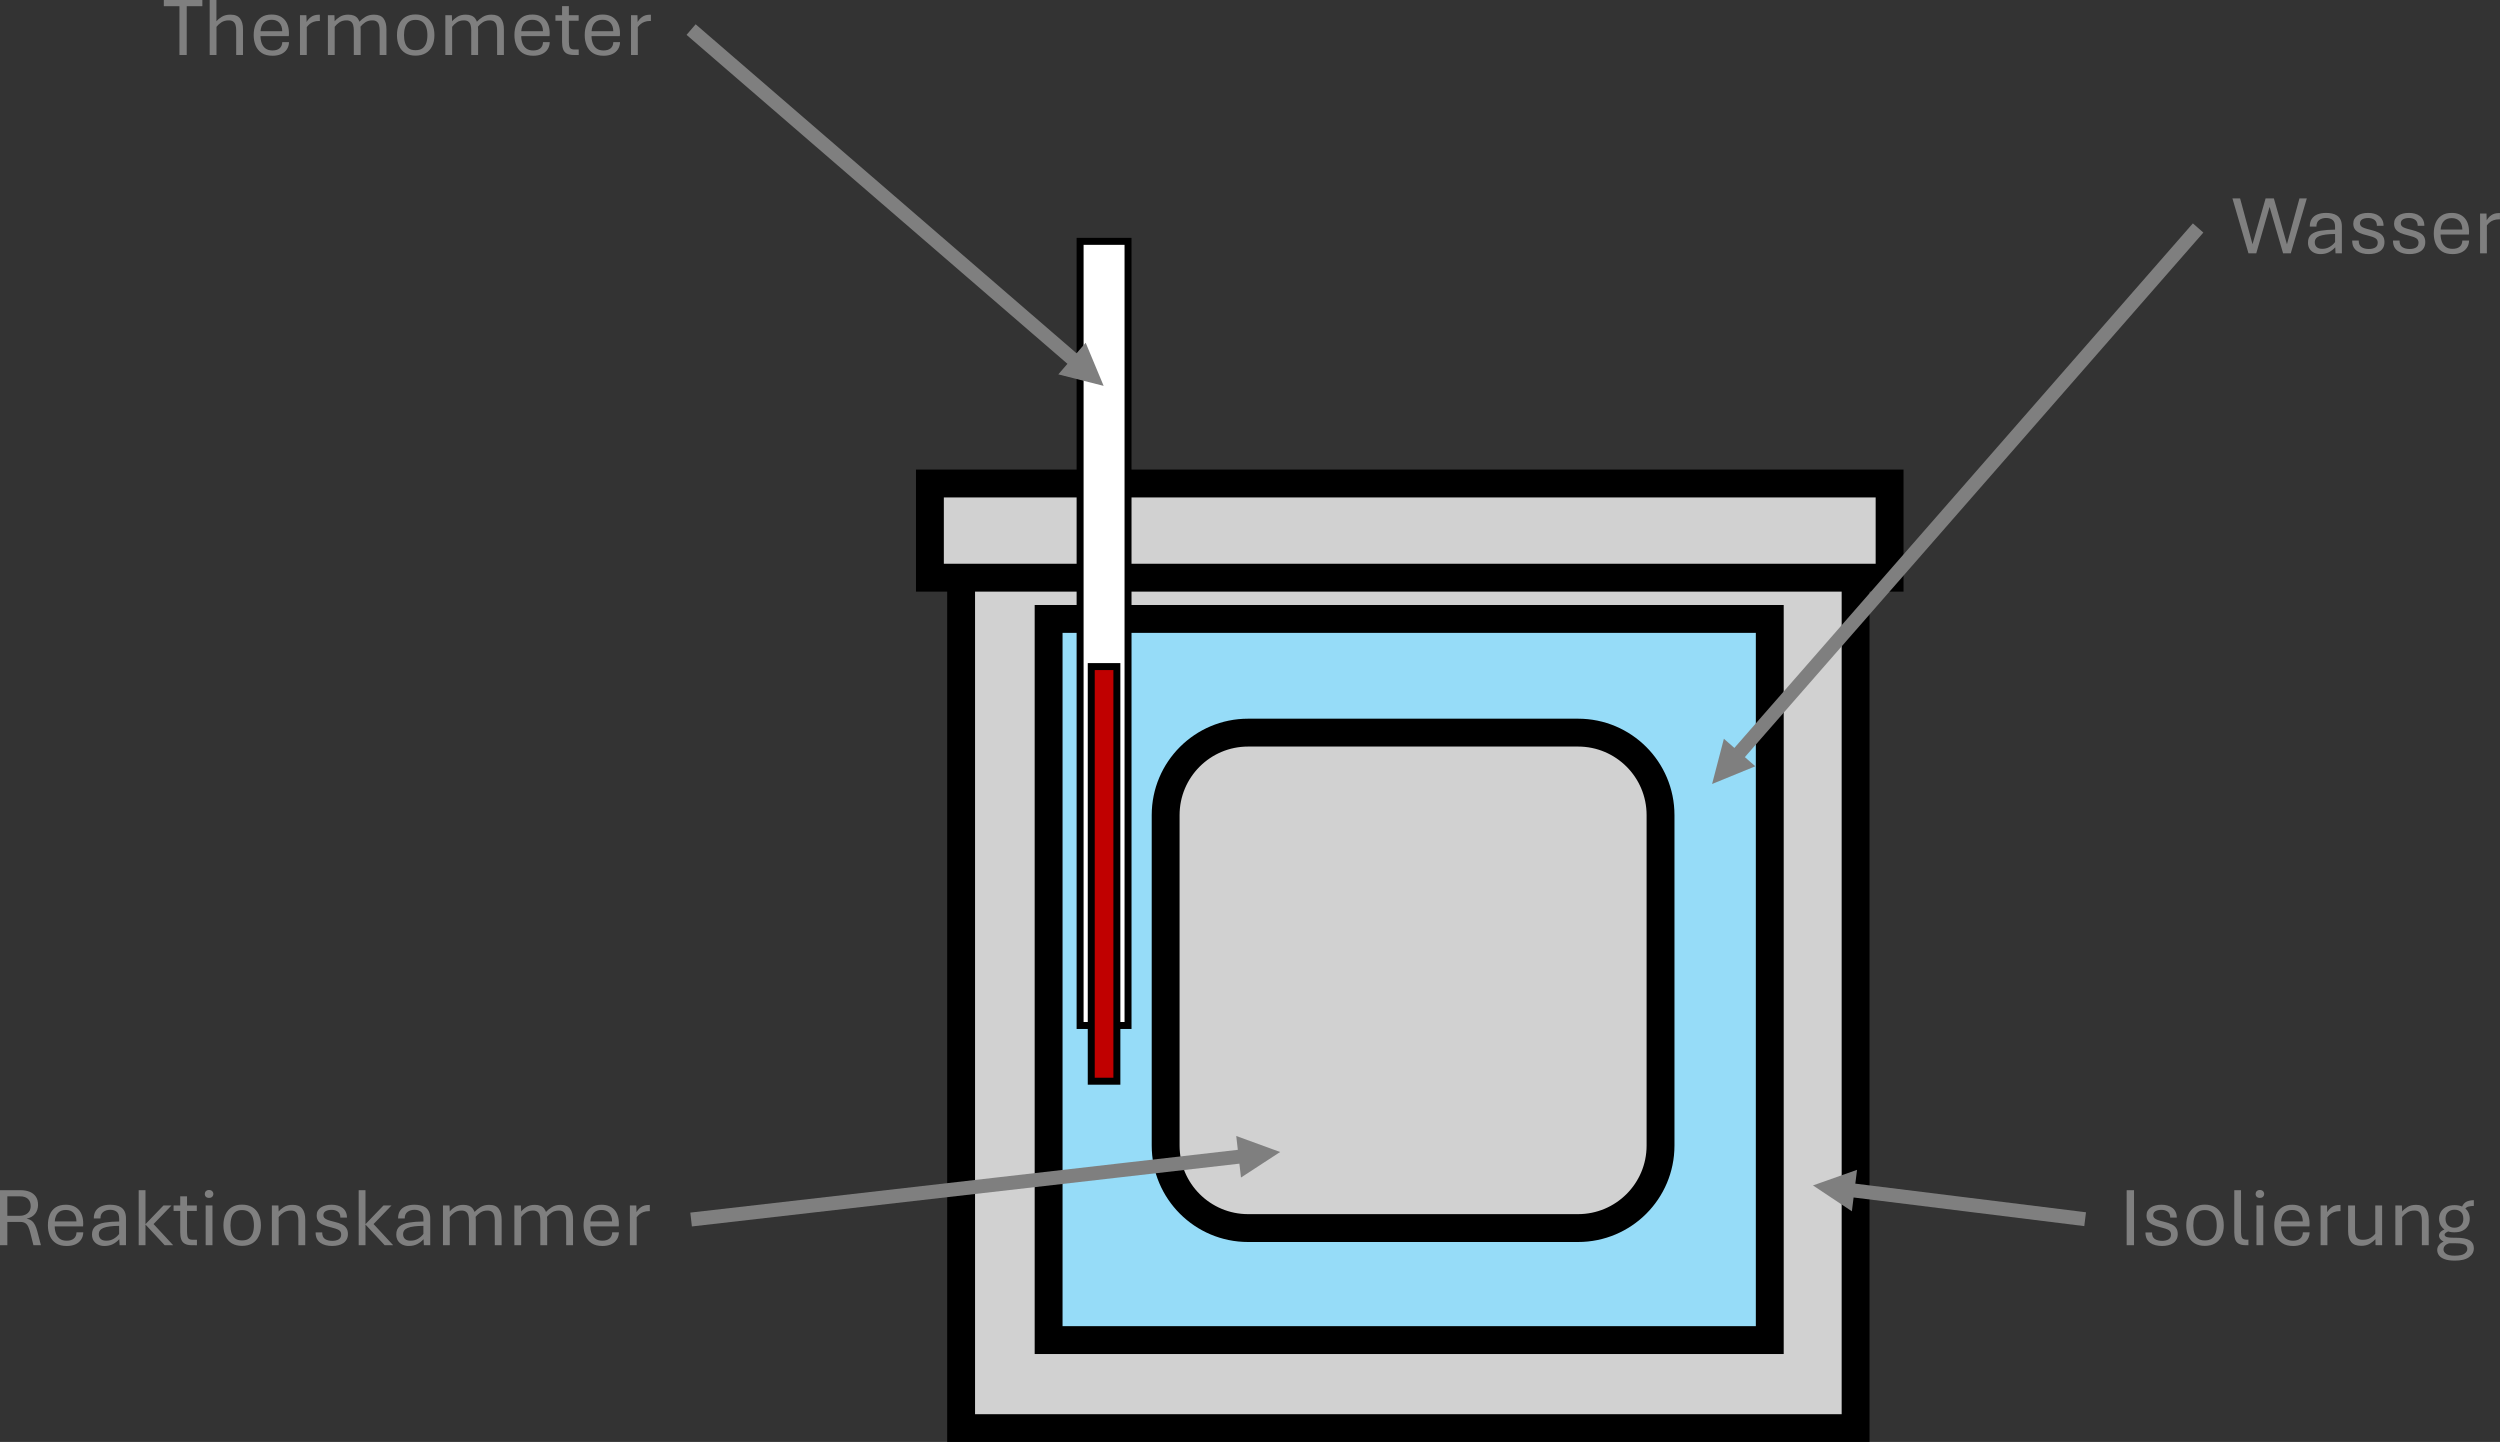 <?xml version="1.0" encoding="UTF-8" standalone="no"?>
<!-- Created with Inkscape (http://www.inkscape.org/) -->

<svg
   version="1.1"
   id="svg1"
   width="717.555"
   height="413.861"
   viewBox="0 0 717.555 413.861"
   sodipodi:docname="page0.pdf"
   xmlns:inkscape="http://www.inkscape.org/namespaces/inkscape"
   xmlns:sodipodi="http://sodipodi.sourceforge.net/DTD/sodipodi-0.dtd"
   xmlns="http://www.w3.org/2000/svg"
   xmlns:svg="http://www.w3.org/2000/svg">
  <rect x="0" y="0" width="717.555" height="413.861" fill="#333333" stroke="none"/>
  <defs
     id="defs1">
    <clipPath
       clipPathUnits="userSpaceOnUse"
       id="clipPath10">
      <path
         d="M 1.4305e-5,0 H 960 V 540 H 1.4305e-5 Z"
         transform="matrix(1,0,0,-1,-211.51,437.76)"
         clip-rule="evenodd"
         id="path10" />
    </clipPath>
    <clipPath
       clipPathUnits="userSpaceOnUse"
       id="clipPath12">
      <path
         d="M 1.4305e-5,0 H 960 V 540 H 1.4305e-5 Z"
         transform="matrix(1,0,0,-1,-656.95,395.06)"
         clip-rule="evenodd"
         id="path12" />
    </clipPath>
    <clipPath
       clipPathUnits="userSpaceOnUse"
       id="clipPath14">
      <path
         d="M 1.4305e-5,0 H 960 V 540 H 1.4305e-5 Z"
         transform="matrix(1,0,0,-1,-632.66,181.54)"
         clip-rule="evenodd"
         id="path14" />
    </clipPath>
    <clipPath
       clipPathUnits="userSpaceOnUse"
       id="clipPath16">
      <path
         d="M 1.4305e-5,0 H 960 V 540 H 1.4305e-5 Z"
         transform="matrix(1,0,0,-1,-174.86,181.54)"
         clip-rule="evenodd"
         id="path16" />
    </clipPath>
  </defs>
  <sodipodi:namedview
     id="namedview1"
     pagecolor="#505050"
     bordercolor="#eeeeee"
     borderopacity="1"
     inkscape:showpageshadow="0"
     inkscape:pageopacity="0"
     inkscape:pagecheckerboard="0"
     inkscape:deskcolor="#505050">
    <inkscape:page
       x="0"
       y="0"
       inkscape:label="1"
       id="page1"
       width="717.555"
       height="413.861"
       margin="0"
       bleed="0" />
  </sodipodi:namedview>
  <g
     id="g1"
     inkscape:groupmode="layer"
     inkscape:label="1"
     transform="translate(-235.211,-120.539)">
    <g
       id="g2" />
    <g
       id="g3">
      <path
         id="path3"
         d="M 383.4,142.2 H 576 V 334.8 H 383.4 Z"
         style="fill:#d1d1d1;fill-opacity:1;fill-rule:evenodd;stroke:#000000;stroke-width:6;stroke-linecap:butt;stroke-linejoin:miter;stroke-miterlimit:10;stroke-dasharray:none;stroke-opacity:1"
         transform="matrix(1.333,0,0,-1.333,0,720)" />
    </g>
    <g
       id="g4">
      <path
         id="path4"
         d="M 376.68,325.32 H 583.32 V 345.6 H 376.68 Z"
         style="fill:#d1d1d1;fill-opacity:1;fill-rule:evenodd;stroke:#000000;stroke-width:6;stroke-linecap:butt;stroke-linejoin:miter;stroke-miterlimit:10;stroke-dasharray:none;stroke-opacity:1"
         transform="matrix(1.333,0,0,-1.333,0,720)" />
    </g>
    <g
       id="g5">
      <path
         id="path5"
         d="M 402.24,161.16 H 557.52 V 316.44 H 402.24 Z"
         style="fill:#96dcf8;fill-opacity:1;fill-rule:evenodd;stroke:#000000;stroke-width:6;stroke-linecap:butt;stroke-linejoin:miter;stroke-miterlimit:10;stroke-dasharray:none;stroke-opacity:1"
         transform="matrix(1.333,0,0,-1.333,0,720)" />
    </g>
    <g
       id="g6">
      <path
         id="path6"
         d="m 409.02,228.9 h 10.32 v 168.84 h -10.32 z"
         style="fill:#ffffff;fill-opacity:1;fill-rule:evenodd;stroke:#000000;stroke-width:1.5;stroke-linecap:butt;stroke-linejoin:miter;stroke-miterlimit:10;stroke-dasharray:none;stroke-opacity:1"
         transform="matrix(1.333,0,0,-1.333,0,720)" />
    </g>
    <g
       id="g7">
      <path
         id="path7"
         d="m 411.42,216.9 h 5.52 v 89.28 h -5.52 z"
         style="fill:#c00000;fill-opacity:1;fill-rule:evenodd;stroke:#000000;stroke-width:1.5;stroke-linecap:butt;stroke-linejoin:miter;stroke-miterlimit:10;stroke-dasharray:none;stroke-opacity:1"
         transform="matrix(1.333,0,0,-1.333,0,720)" />
    </g>
    <g
       id="g8">
      <path
         id="path8"
         d="m 427.44,274.2 c 0,9.81 7.95,17.76 17.76,17.76 h 71.04 c 9.81,0 17.76,-7.95 17.76,-17.76 v -71.16 c 0,-9.81 -7.95,-17.76 -17.76,-17.76 H 445.2 c -9.81,0 -17.76,7.95 -17.76,17.76 z"
         style="fill:#d1d1d1;fill-opacity:1;fill-rule:evenodd;stroke:#000000;stroke-width:6;stroke-linecap:butt;stroke-linejoin:miter;stroke-miterlimit:10;stroke-dasharray:none;stroke-opacity:1"
         transform="matrix(1.333,0,0,-1.333,0,720)" />
    </g>
    <g
       id="g9">
      <path
         id="path9"
         d="M 3.526,2.34375e-4 V -10.5 H 0.163 v -1.336 H 8.46 v 1.336 H 5.096 V 2.34375e-4 Z m 6.513,0 V -11.836 h 1.453 v 4.594 c 0.264,-0.343 0.645,-0.668 1.137,-0.973 0.492,-0.311 1.119,-0.469 1.887,-0.469 0.961,0 1.646,0.278 2.062,0.832 0.422,0.548 0.633,1.324 0.633,2.332 V 2.34375e-4 H 15.746 V -5.32 c 0,-0.404 -0.044,-0.768 -0.129,-1.09 -0.088,-0.328 -0.246,-0.58 -0.48,-0.762 -0.229,-0.188 -0.551,-0.281 -0.973,-0.281 -0.642,0 -1.181,0.146 -1.617,0.434 -0.431,0.29 -0.779,0.606 -1.043,0.949 V 2.34375e-4 Z M 23.556,0.164 c -0.938,0 -1.705,-0.193 -2.297,-0.586 -0.595,-0.39 -1.037,-0.92 -1.324,-1.594 -0.281,-0.671 -0.422,-1.424 -0.422,-2.262 0,-0.873 0.135,-1.644 0.41,-2.309 0.281,-0.662 0.706,-1.184 1.277,-1.559 0.568,-0.375 1.295,-0.562 2.18,-0.562 1.163,0 2.074,0.352 2.73,1.055 0.662,0.703 0.996,1.711 0.996,3.023 0,0.094 -0.006,0.199 -0.012,0.316 0,0.117 -0.009,0.205 -0.023,0.258 h -6.094 c 0.006,0.557 0.097,1.066 0.27,1.535 0.17,0.469 0.445,0.844 0.82,1.125 0.375,0.281 0.87,0.422 1.488,0.422 0.656,0 1.166,-0.152 1.535,-0.457 C 25.458,-1.74 25.648,-2.185 25.666,-2.765 h 1.453 c -0.018,0.604 -0.173,1.122 -0.469,1.559 -0.29,0.439 -0.7,0.779 -1.23,1.02 -0.524,0.234 -1.146,0.352 -1.863,0.352 z M 20.99,-5.121 h 4.676 c -0.023,-0.797 -0.234,-1.406 -0.633,-1.828 -0.398,-0.422 -0.949,-0.633 -1.652,-0.633 -0.721,0 -1.283,0.211 -1.688,0.633 -0.407,0.416 -0.642,1.025 -0.703,1.828 z M 29.48,2.34375e-4 V -8.566 h 1.383 l 0.047,1.465 c 0.24,-0.445 0.574,-0.814 0.996,-1.113 0.428,-0.305 0.987,-0.457 1.676,-0.457 h 0.176 v 1.348 h -0.199 c -0.431,0 -0.806,0.059 -1.125,0.176 -0.322,0.111 -0.604,0.264 -0.844,0.457 -0.243,0.196 -0.457,0.422 -0.645,0.68 V 2.34375e-4 Z m 6.012,0 V -8.566 h 1.406 l 0.047,1.324 c 0.258,-0.343 0.627,-0.668 1.113,-0.973 0.483,-0.311 1.09,-0.469 1.816,-0.469 0.952,0 1.635,0.278 2.051,0.832 0.413,0.557 0.621,1.333 0.621,2.332 V 2.34375e-4 H 41.07 V -5.308 c 0,-0.413 -0.044,-0.779 -0.129,-1.102 -0.088,-0.328 -0.243,-0.58 -0.469,-0.762 -0.229,-0.188 -0.557,-0.281 -0.984,-0.281 -0.604,0 -1.113,0.146 -1.535,0.434 -0.416,0.29 -0.747,0.606 -0.996,0.949 V 2.34375e-4 Z m 11.145,0 V -5.308 c 0,-0.413 -0.044,-0.779 -0.129,-1.102 -0.088,-0.328 -0.243,-0.58 -0.469,-0.762 -0.229,-0.188 -0.551,-0.281 -0.973,-0.281 -0.609,0 -1.125,0.146 -1.547,0.434 -0.416,0.281 -0.756,0.595 -1.02,0.938 l -0.223,-1.078 c 0.334,-0.375 0.762,-0.721 1.277,-1.043 0.521,-0.319 1.148,-0.48 1.875,-0.48 0.952,0 1.635,0.278 2.051,0.832 0.413,0.557 0.621,1.333 0.621,2.332 V 2.34375e-4 Z m 7.714,0.141 c -0.838,0 -1.556,-0.176 -2.156,-0.527 -0.595,-0.357 -1.049,-0.867 -1.359,-1.523 -0.313,-0.662 -0.469,-1.447 -0.469,-2.355 0,-0.929 0.155,-1.726 0.469,-2.391 0.311,-0.662 0.765,-1.175 1.359,-1.535 0.601,-0.357 1.318,-0.539 2.156,-0.539 0.858,0 1.588,0.182 2.191,0.539 0.609,0.36 1.072,0.873 1.395,1.535 0.328,0.665 0.492,1.462 0.492,2.391 0,0.908 -0.164,1.693 -0.492,2.355 -0.322,0.656 -0.785,1.166 -1.395,1.523 -0.604,0.352 -1.333,0.527 -2.191,0.527 z m 0,-1.172 c 0.633,0 1.137,-0.135 1.512,-0.41 0.375,-0.281 0.645,-0.662 0.809,-1.148 0.164,-0.492 0.246,-1.049 0.246,-1.676 0,-0.633 -0.082,-1.195 -0.246,-1.688 -0.164,-0.498 -0.434,-0.891 -0.809,-1.172 -0.375,-0.287 -0.879,-0.434 -1.512,-0.434 -0.618,0 -1.107,0.146 -1.465,0.434 -0.36,0.281 -0.618,0.674 -0.773,1.172 -0.158,0.492 -0.234,1.055 -0.234,1.688 0,0.627 0.076,1.184 0.234,1.676 0.155,0.486 0.413,0.867 0.773,1.148 0.357,0.275 0.847,0.41 1.465,0.41 z M 60.781,2.34375e-4 V -8.566 h 1.406 l 0.047,1.324 c 0.258,-0.343 0.627,-0.668 1.113,-0.973 0.483,-0.311 1.09,-0.469 1.816,-0.469 0.952,0 1.635,0.278 2.051,0.832 0.413,0.557 0.621,1.333 0.621,2.332 V 2.34375e-4 H 66.359 V -5.308 c 0,-0.413 -0.044,-0.779 -0.129,-1.102 -0.088,-0.328 -0.243,-0.58 -0.469,-0.762 -0.229,-0.188 -0.557,-0.281 -0.984,-0.281 -0.604,0 -1.113,0.146 -1.535,0.434 -0.416,0.29 -0.747,0.606 -0.996,0.949 V 2.34375e-4 Z m 11.145,0 V -5.308 c 0,-0.413 -0.044,-0.779 -0.129,-1.102 -0.088,-0.328 -0.243,-0.58 -0.469,-0.762 -0.229,-0.188 -0.551,-0.281 -0.973,-0.281 -0.609,0 -1.125,0.146 -1.547,0.434 -0.416,0.281 -0.756,0.595 -1.02,0.938 l -0.223,-1.078 c 0.334,-0.375 0.762,-0.721 1.277,-1.043 0.521,-0.319 1.148,-0.48 1.875,-0.48 0.952,0 1.635,0.278 2.051,0.832 0.413,0.557 0.621,1.333 0.621,2.332 V 2.34375e-4 Z m 7.772,0.164 c -0.938,0 -1.705,-0.193 -2.297,-0.586 -0.595,-0.39 -1.037,-0.92 -1.324,-1.594 -0.281,-0.671 -0.422,-1.424 -0.422,-2.262 0,-0.873 0.135,-1.644 0.41,-2.309 0.281,-0.662 0.706,-1.184 1.277,-1.559 0.568,-0.375 1.295,-0.562 2.18,-0.562 1.163,0 2.074,0.352 2.73,1.055 0.662,0.703 0.996,1.711 0.996,3.023 0,0.094 -0.006,0.199 -0.012,0.316 0,0.117 -0.009,0.205 -0.023,0.258 h -6.094 c 0.006,0.557 0.097,1.066 0.27,1.535 0.17,0.469 0.445,0.844 0.82,1.125 0.375,0.281 0.87,0.422 1.488,0.422 0.656,0 1.166,-0.152 1.535,-0.457 0.366,-0.311 0.557,-0.756 0.574,-1.336 h 1.453 c -0.018,0.604 -0.173,1.122 -0.469,1.559 -0.29,0.439 -0.7,0.779 -1.23,1.02 -0.524,0.234 -1.146,0.352 -1.863,0.352 z M 77.132,-5.121 h 4.676 c -0.023,-0.797 -0.234,-1.406 -0.633,-1.828 -0.398,-0.422 -0.949,-0.633 -1.652,-0.633 -0.721,0 -1.283,0.211 -1.688,0.633 -0.407,0.416 -0.642,1.025 -0.703,1.828 z M 88.481,2.34375e-4 c -0.697,0 -1.228,-0.108 -1.594,-0.328 C 86.518,-0.545 86.266,-0.861 86.126,-1.277 85.985,-1.69 85.915,-2.185 85.915,-2.765 v -4.605 h -1.43 v -1.195 h 1.43 v -1.957 h 1.465 v 1.957 h 2.109 v 1.195 h -2.109 v 4.535 c 0,0.533 0.064,0.943 0.199,1.23 0.141,0.281 0.472,0.422 0.996,0.422 h 0.926 V 2.34375e-4 Z m 6.354,0.164 c -0.938,0 -1.705,-0.193 -2.297,-0.586 -0.595,-0.39 -1.037,-0.92 -1.324,-1.594 -0.281,-0.671 -0.422,-1.424 -0.422,-2.262 0,-0.873 0.135,-1.644 0.41,-2.309 0.281,-0.662 0.706,-1.184 1.277,-1.559 0.568,-0.375 1.295,-0.562 2.18,-0.562 1.163,0 2.074,0.352 2.73,1.055 0.662,0.703 0.996,1.711 0.996,3.023 0,0.094 -0.006,0.199 -0.012,0.316 0,0.117 -0.009,0.205 -0.023,0.258 h -6.094 c 0.006,0.557 0.097,1.066 0.27,1.535 0.17,0.469 0.445,0.844 0.82,1.125 0.375,0.281 0.87,0.422 1.488,0.422 0.656,0 1.166,-0.152 1.535,-0.457 C 96.737,-1.74 96.927,-2.185 96.945,-2.765 h 1.453 c -0.018,0.604 -0.173,1.122 -0.469,1.559 -0.29,0.439 -0.7,0.779 -1.23,1.02 -0.524,0.234 -1.146,0.352 -1.863,0.352 z M 92.269,-5.121 h 4.676 c -0.023,-0.797 -0.234,-1.406 -0.633,-1.828 -0.398,-0.422 -0.949,-0.633 -1.652,-0.633 -0.721,0 -1.283,0.211 -1.688,0.633 -0.407,0.416 -0.642,1.025 -0.703,1.828 z M 100.76,2.34375e-4 V -8.566 h 1.383 l 0.047,1.465 c 0.24,-0.445 0.574,-0.814 0.996,-1.113 0.428,-0.305 0.987,-0.457 1.676,-0.457 h 0.176 v 1.348 h -0.199 c -0.431,0 -0.806,0.059 -1.125,0.176 -0.322,0.111 -0.604,0.264 -0.844,0.457 -0.243,0.196 -0.457,0.422 -0.645,0.68 V 2.34375e-4 Z m 0,0"
         style="fill:#7f7f7f;fill-opacity:1;fill-rule:nonzero;stroke:none"
         aria-label="Thermometer"
         transform="matrix(1.333,0,0,1.333,282.013,136.32)"
         clip-path="url(#clipPath10)" />
    </g>
    <g
       id="g10">
      <path
         id="path11"
         d="M 3.481,4.296875e-4 0.024,-11.836 H 1.676 l 2.672,9.879 2.824,-9.879 h 1.77 l 2.824,9.879 2.695,-9.879 h 1.582 L 12.586,4.296875e-4 H 10.934 L 8.028,-10.007 5.156,4.296875e-4 Z M 18.976,0.164 c -0.492,0 -0.943,-0.094 -1.348,-0.281 C 17.221,-0.31 16.896,-0.588 16.655,-0.949 16.412,-1.315 16.292,-1.769 16.292,-2.308 c 0,-0.773 0.237,-1.359 0.715,-1.758 0.483,-0.398 1.163,-0.668 2.039,-0.809 0.882,-0.141 1.91,-0.217 3.082,-0.234 v -0.598 c 0,-0.732 -0.185,-1.233 -0.551,-1.5 -0.36,-0.272 -0.817,-0.41 -1.371,-0.41 -0.595,0 -1.096,0.149 -1.5,0.445 -0.398,0.299 -0.598,0.771 -0.598,1.418 h -1.43 c 0,-0.703 0.152,-1.269 0.457,-1.699 0.305,-0.437 0.718,-0.753 1.242,-0.949 0.53,-0.202 1.14,-0.305 1.828,-0.305 0.437,0 0.855,0.044 1.254,0.129 0.404,0.079 0.768,0.229 1.09,0.445 0.319,0.211 0.574,0.513 0.762,0.902 0.188,0.393 0.281,0.896 0.281,1.512 V 4.296875e-4 H 22.222 L 22.163,-1.3 c -0.398,0.439 -0.855,0.794 -1.371,1.066 -0.516,0.264 -1.122,0.398 -1.816,0.398 z M 19.363,-0.972 c 0.586,0 1.113,-0.135 1.582,-0.41 0.469,-0.272 0.861,-0.621 1.184,-1.043 v -1.746 c -1.564,0.023 -2.684,0.173 -3.363,0.445 -0.674,0.275 -1.008,0.724 -1.008,1.348 0,0.431 0.135,0.773 0.41,1.031 0.272,0.252 0.671,0.375 1.195,0.375 z m 10.002,1.137 c -0.486,0 -0.943,-0.056 -1.371,-0.164 C 27.563,-0.108 27.185,-0.275 26.857,-0.503 26.529,-0.729 26.271,-1.025 26.083,-1.394 c -0.182,-0.375 -0.27,-0.826 -0.27,-1.359 h 1.406 c 0,0.674 0.205,1.146 0.621,1.418 0.413,0.267 0.932,0.398 1.559,0.398 0.554,0 1.011,-0.105 1.371,-0.316 0.357,-0.211 0.539,-0.562 0.539,-1.055 0,-0.422 -0.164,-0.732 -0.492,-0.938 -0.322,-0.211 -0.891,-0.413 -1.711,-0.609 -0.674,-0.155 -1.239,-0.334 -1.699,-0.539 -0.454,-0.211 -0.794,-0.475 -1.02,-0.797 -0.229,-0.319 -0.34,-0.721 -0.34,-1.207 0,-0.381 0.076,-0.718 0.234,-1.008 0.164,-0.287 0.39,-0.53 0.68,-0.727 0.287,-0.193 0.627,-0.34 1.02,-0.434 0.398,-0.094 0.823,-0.141 1.277,-0.141 0.451,0 0.873,0.056 1.266,0.164 0.398,0.103 0.75,0.267 1.055,0.492 0.305,0.22 0.542,0.504 0.715,0.855 0.179,0.352 0.27,0.773 0.27,1.266 h -1.43 c 0,-0.609 -0.185,-1.037 -0.551,-1.289 -0.36,-0.258 -0.803,-0.387 -1.324,-0.387 -0.524,0 -0.949,0.094 -1.277,0.281 -0.328,0.188 -0.492,0.48 -0.492,0.879 0,0.229 0.07,0.422 0.211,0.586 0.146,0.158 0.393,0.299 0.738,0.422 0.352,0.126 0.82,0.258 1.406,0.398 0.639,0.158 1.175,0.34 1.605,0.551 0.437,0.211 0.765,0.48 0.984,0.809 0.217,0.328 0.328,0.75 0.328,1.266 0,0.445 -0.088,0.832 -0.258,1.16 -0.173,0.328 -0.416,0.598 -0.727,0.809 -0.305,0.205 -0.665,0.357 -1.078,0.457 -0.416,0.1 -0.861,0.152 -1.336,0.152 z m 8.786,0 c -0.486,0 -0.943,-0.056 -1.371,-0.164 C 36.349,-0.108 35.971,-0.275 35.643,-0.503 35.315,-0.729 35.057,-1.025 34.869,-1.394 c -0.182,-0.375 -0.27,-0.826 -0.27,-1.359 h 1.406 c 0,0.674 0.205,1.146 0.621,1.418 0.413,0.267 0.932,0.398 1.559,0.398 0.554,0 1.011,-0.105 1.371,-0.316 0.357,-0.211 0.539,-0.562 0.539,-1.055 0,-0.422 -0.164,-0.732 -0.492,-0.938 -0.322,-0.211 -0.891,-0.413 -1.711,-0.609 -0.674,-0.155 -1.239,-0.334 -1.699,-0.539 -0.454,-0.211 -0.794,-0.475 -1.02,-0.797 -0.229,-0.319 -0.34,-0.721 -0.34,-1.207 0,-0.381 0.076,-0.718 0.234,-1.008 0.164,-0.287 0.39,-0.53 0.68,-0.727 0.287,-0.193 0.627,-0.34 1.02,-0.434 0.398,-0.094 0.823,-0.141 1.277,-0.141 0.451,0 0.873,0.056 1.266,0.164 0.398,0.103 0.75,0.267 1.055,0.492 0.305,0.22 0.542,0.504 0.715,0.855 0.179,0.352 0.27,0.773 0.27,1.266 h -1.43 c 0,-0.609 -0.185,-1.037 -0.551,-1.289 -0.36,-0.258 -0.803,-0.387 -1.324,-0.387 -0.524,0 -0.949,0.094 -1.277,0.281 -0.328,0.188 -0.492,0.48 -0.492,0.879 0,0.229 0.07,0.422 0.211,0.586 0.146,0.158 0.393,0.299 0.738,0.422 0.352,0.126 0.82,0.258 1.406,0.398 0.639,0.158 1.175,0.34 1.605,0.551 0.437,0.211 0.765,0.48 0.984,0.809 0.217,0.328 0.328,0.75 0.328,1.266 0,0.445 -0.088,0.832 -0.258,1.16 -0.173,0.328 -0.416,0.598 -0.727,0.809 -0.305,0.205 -0.665,0.357 -1.078,0.457 -0.416,0.1 -0.861,0.152 -1.336,0.152 z m 9.272,0 c -0.938,0 -1.705,-0.193 -2.297,-0.586 -0.595,-0.39 -1.037,-0.92 -1.324,-1.594 -0.281,-0.671 -0.422,-1.424 -0.422,-2.262 0,-0.873 0.135,-1.644 0.41,-2.309 0.281,-0.662 0.706,-1.184 1.277,-1.559 0.568,-0.375 1.295,-0.562 2.18,-0.562 1.163,0 2.074,0.352 2.73,1.055 0.662,0.703 0.996,1.711 0.996,3.023 0,0.094 -0.006,0.199 -0.012,0.316 0,0.117 -0.009,0.205 -0.023,0.258 h -6.094 c 0.006,0.557 0.097,1.066 0.27,1.535 0.17,0.469 0.445,0.844 0.82,1.125 0.375,0.281 0.87,0.422 1.488,0.422 0.656,0 1.166,-0.152 1.535,-0.457 0.366,-0.311 0.557,-0.756 0.574,-1.336 h 1.453 c -0.018,0.604 -0.173,1.122 -0.469,1.559 -0.29,0.439 -0.7,0.779 -1.23,1.02 -0.524,0.234 -1.146,0.352 -1.863,0.352 z M 44.857,-5.121 h 4.676 c -0.023,-0.797 -0.234,-1.406 -0.633,-1.828 -0.398,-0.422 -0.949,-0.633 -1.652,-0.633 -0.721,0 -1.283,0.211 -1.688,0.633 -0.407,0.416 -0.642,1.025 -0.703,1.828 z M 53.347,4.296875e-4 V -8.566 h 1.383 l 0.047,1.465 c 0.24,-0.445 0.574,-0.814 0.996,-1.113 0.428,-0.305 0.987,-0.457 1.676,-0.457 h 0.176 v 1.348 H 57.425 c -0.431,0 -0.806,0.059 -1.125,0.176 -0.322,0.111 -0.604,0.264 -0.844,0.457 -0.243,0.196 -0.457,0.422 -0.645,0.68 V 4.296875e-4 Z m 0,0"
         style="fill:#7f7f7f;fill-opacity:1;fill-rule:nonzero;stroke:none"
         aria-label="Wasser"
         transform="matrix(1.333,0,0,1.333,875.933,193.253)"
         clip-path="url(#clipPath12)" />
    </g>
    <g
       id="g12">
      <path
         id="path13"
         d="M 1.547,-0.001 V -11.849 h 1.582 v 11.848 z m 7.594,0.164 c -0.486,0 -0.943,-0.056 -1.371,-0.164 C 7.339,-0.109 6.961,-0.276 6.633,-0.505 6.305,-0.731 6.047,-1.026 5.86,-1.396 5.678,-1.771 5.59,-2.222 5.59,-2.755 h 1.418 c 0,0.674 0.202,1.146 0.609,1.418 0.413,0.267 0.932,0.398 1.559,0.398 0.554,0 1.011,-0.105 1.371,-0.316 0.366,-0.211 0.551,-0.565 0.551,-1.066 0,-0.422 -0.164,-0.732 -0.492,-0.938 C 10.277,-3.461 9.703,-3.66 8.883,-3.856 8.218,-4.012 7.655,-4.196 7.195,-4.407 6.733,-4.618 6.39,-4.879 6.164,-5.192 5.936,-5.512 5.824,-5.919 5.824,-6.411 c 0,-0.381 0.076,-0.718 0.234,-1.008 0.164,-0.287 0.39,-0.527 0.68,-0.715 0.296,-0.193 0.639,-0.34 1.031,-0.434 0.39,-0.1 0.814,-0.152 1.277,-0.152 0.451,0 0.873,0.056 1.266,0.164 0.398,0.103 0.744,0.267 1.043,0.492 0.305,0.22 0.542,0.504 0.715,0.855 0.179,0.352 0.27,0.773 0.27,1.266 h -1.418 c 0,-0.609 -0.185,-1.037 -0.551,-1.289 -0.36,-0.258 -0.803,-0.387 -1.324,-0.387 -0.533,0 -0.961,0.094 -1.289,0.281 -0.328,0.188 -0.492,0.486 -0.492,0.891 0,0.229 0.073,0.419 0.223,0.574 0.146,0.158 0.393,0.302 0.738,0.434 0.343,0.126 0.809,0.258 1.395,0.398 0.639,0.149 1.175,0.328 1.605,0.539 0.437,0.211 0.765,0.486 0.984,0.82 0.226,0.328 0.34,0.75 0.34,1.266 0,0.445 -0.091,0.832 -0.27,1.16 -0.173,0.328 -0.416,0.598 -0.727,0.809 C 11.25,-0.241 10.89,-0.089 10.477,0.011 10.069,0.11 9.624,0.163 9.141,0.163 Z m 9.237,-0.023 c -0.844,0 -1.567,-0.176 -2.168,-0.527 -0.595,-0.357 -1.049,-0.867 -1.359,-1.523 -0.313,-0.662 -0.469,-1.447 -0.469,-2.355 0,-0.938 0.155,-1.737 0.469,-2.402 0.311,-0.662 0.765,-1.175 1.359,-1.535 0.601,-0.357 1.324,-0.539 2.168,-0.539 0.85,0 1.582,0.182 2.191,0.539 0.609,0.36 1.072,0.873 1.395,1.535 0.328,0.665 0.492,1.465 0.492,2.402 0,0.908 -0.164,1.693 -0.492,2.355 -0.322,0.656 -0.785,1.166 -1.395,1.523 -0.609,0.352 -1.342,0.527 -2.191,0.527 z m 0,-1.172 c 0.633,0 1.137,-0.135 1.512,-0.41 0.375,-0.281 0.645,-0.668 0.809,-1.16 0.164,-0.492 0.246,-1.046 0.246,-1.664 0,-0.633 -0.082,-1.198 -0.246,-1.699 -0.164,-0.498 -0.434,-0.891 -0.809,-1.172 -0.375,-0.287 -0.879,-0.434 -1.512,-0.434 -0.618,0 -1.11,0.146 -1.477,0.434 -0.36,0.281 -0.618,0.674 -0.773,1.172 -0.158,0.501 -0.234,1.066 -0.234,1.699 0,0.618 0.076,1.172 0.234,1.664 0.155,0.492 0.413,0.879 0.773,1.16 0.366,0.275 0.858,0.41 1.477,0.41 z m 8.895,1.031 c -0.697,0 -1.23,-0.108 -1.605,-0.328 -0.369,-0.217 -0.618,-0.533 -0.75,-0.949 -0.135,-0.413 -0.199,-0.914 -0.199,-1.5 v -9.07 h 1.453 v 9 c 0,0.539 0.07,0.949 0.211,1.23 0.141,0.281 0.469,0.422 0.984,0.422 h 0.398 v 1.195 z m 2.227,0 V -8.567 h 1.465 v 8.566 z M 30.226,-10.185 c -0.275,0 -0.498,-0.076 -0.668,-0.234 -0.164,-0.164 -0.246,-0.369 -0.246,-0.621 0,-0.24 0.082,-0.445 0.246,-0.609 0.17,-0.164 0.393,-0.246 0.668,-0.246 0.281,0 0.504,0.082 0.668,0.246 0.17,0.164 0.258,0.369 0.258,0.609 0,0.252 -0.088,0.457 -0.258,0.621 -0.164,0.158 -0.387,0.234 -0.668,0.234 z M 37.368,0.163 c -0.932,0 -1.696,-0.193 -2.297,-0.586 -0.595,-0.39 -1.037,-0.92 -1.324,-1.594 -0.281,-0.671 -0.422,-1.43 -0.422,-2.273 0,-0.873 0.135,-1.644 0.41,-2.309 0.281,-0.662 0.706,-1.184 1.277,-1.559 0.568,-0.375 1.295,-0.562 2.18,-0.562 1.163,0 2.077,0.352 2.742,1.055 0.662,0.703 0.996,1.717 0.996,3.035 0,0.088 -0.006,0.193 -0.012,0.316 0,0.117 -0.009,0.205 -0.023,0.258 h -6.105 c 0.006,0.557 0.097,1.066 0.27,1.535 0.17,0.469 0.445,0.844 0.82,1.125 0.375,0.281 0.87,0.422 1.488,0.422 0.656,0 1.166,-0.152 1.535,-0.457 0.375,-0.311 0.568,-0.762 0.586,-1.348 h 1.453 c -0.018,0.609 -0.173,1.134 -0.469,1.57 -0.29,0.439 -0.7,0.779 -1.23,1.02 -0.533,0.234 -1.157,0.352 -1.875,0.352 z M 34.802,-5.134 h 4.676 c -0.018,-0.797 -0.223,-1.406 -0.621,-1.828 -0.398,-0.422 -0.955,-0.633 -1.664,-0.633 -0.721,0 -1.283,0.211 -1.688,0.633 -0.407,0.416 -0.642,1.025 -0.703,1.828 z m 8.505,5.133 V -8.567 h 1.383 l 0.047,1.453 c 0.24,-0.445 0.577,-0.814 1.008,-1.113 0.428,-0.296 0.987,-0.445 1.676,-0.445 h 0.176 v 1.336 h -0.211 c -0.422,0 -0.797,0.059 -1.125,0.176 -0.322,0.111 -0.604,0.264 -0.844,0.457 -0.243,0.196 -0.457,0.422 -0.645,0.68 v 6.023 z m 8.736,0.129 c -0.993,0 -1.711,-0.272 -2.156,-0.82 -0.439,-0.554 -0.656,-1.315 -0.656,-2.285 v -5.59 h 1.488 v 5.391 c 0,0.384 0.041,0.732 0.129,1.043 0.085,0.305 0.249,0.545 0.492,0.715 0.249,0.164 0.609,0.246 1.078,0.246 0.639,0 1.175,-0.132 1.605,-0.398 0.437,-0.264 0.788,-0.574 1.055,-0.926 v -6.07 h 1.477 v 8.566 h -1.418 l -0.035,-1.324 c -0.281,0.346 -0.674,0.674 -1.172,0.984 -0.501,0.313 -1.131,0.469 -1.887,0.469 z M 59.403,-0.001 V -8.567 h 1.406 l 0.059,1.312 c 0.258,-0.343 0.633,-0.668 1.125,-0.973 0.498,-0.311 1.131,-0.469 1.898,-0.469 0.938,0 1.62,0.278 2.051,0.832 0.428,0.557 0.645,1.333 0.645,2.332 v 5.531 H 65.11 V -5.321 c 0,-0.413 -0.044,-0.779 -0.129,-1.102 -0.088,-0.328 -0.243,-0.58 -0.469,-0.762 -0.229,-0.188 -0.557,-0.281 -0.984,-0.281 -0.642,0 -1.181,0.149 -1.617,0.445 -0.431,0.29 -0.779,0.606 -1.043,0.949 v 6.07 z M 72.199,3.315 c -0.923,0 -1.661,-0.105 -2.215,-0.316 C 69.428,2.788 69.027,2.507 68.778,2.155 68.534,1.804 68.414,1.42 68.414,1.007 c 0,-0.492 0.211,-0.935 0.633,-1.324 0.428,-0.39 1.084,-0.662 1.969,-0.82 l 0.281,-0.48 h 1.09 c 1.406,0 2.408,0.188 3.012,0.562 0.601,0.369 0.902,0.943 0.902,1.723 0,0.773 -0.346,1.406 -1.031,1.898 -0.688,0.498 -1.711,0.75 -3.07,0.75 z m -0.035,-1.066 c 0.999,0 1.702,-0.141 2.109,-0.422 0.413,-0.281 0.621,-0.63 0.621,-1.043 0,-0.252 -0.07,-0.466 -0.211,-0.645 -0.141,-0.179 -0.398,-0.316 -0.773,-0.41 -0.369,-0.1 -0.896,-0.152 -1.582,-0.152 H 71.028 c -0.398,0.103 -0.709,0.27 -0.926,0.504 -0.22,0.24 -0.328,0.521 -0.328,0.844 0,0.352 0.182,0.659 0.551,0.926 0.375,0.264 0.987,0.398 1.84,0.398 z m -1.16,-2.754 c -0.562,-0.053 -1.005,-0.167 -1.324,-0.34 -0.322,-0.179 -0.548,-0.375 -0.68,-0.586 -0.135,-0.211 -0.199,-0.416 -0.199,-0.621 0,-0.287 0.111,-0.557 0.34,-0.809 0.234,-0.258 0.615,-0.469 1.148,-0.633 l 0.727,0.457 c -0.313,0.088 -0.56,0.199 -0.738,0.34 -0.182,0.135 -0.27,0.287 -0.27,0.457 0,0.117 0.053,0.223 0.164,0.316 0.108,0.094 0.293,0.17 0.551,0.223 0.258,0.056 0.621,0.082 1.09,0.082 z m 1.09,-2.273 c -0.703,0 -1.301,-0.132 -1.793,-0.398 -0.486,-0.272 -0.855,-0.633 -1.113,-1.078 -0.252,-0.445 -0.375,-0.926 -0.375,-1.441 0,-0.545 0.129,-1.043 0.387,-1.488 0.258,-0.445 0.633,-0.797 1.125,-1.055 0.498,-0.264 1.104,-0.398 1.816,-0.398 0.732,0 1.342,0.135 1.828,0.398 0.492,0.258 0.855,0.609 1.09,1.055 0.24,0.445 0.363,0.943 0.363,1.488 0,0.533 -0.123,1.02 -0.363,1.465 -0.243,0.439 -0.609,0.791 -1.102,1.055 -0.492,0.267 -1.113,0.398 -1.863,0.398 z m 0,-0.996 c 0.562,0 1.025,-0.158 1.395,-0.48 0.366,-0.328 0.551,-0.809 0.551,-1.441 0,-0.662 -0.176,-1.154 -0.527,-1.477 -0.346,-0.319 -0.803,-0.48 -1.371,-0.48 -0.557,0 -1.017,0.17 -1.383,0.504 -0.369,0.328 -0.551,0.809 -0.551,1.441 0,0.65 0.188,1.134 0.562,1.453 0.381,0.322 0.823,0.48 1.324,0.48 z m 2.238,-3.926 -0.598,-0.551 c 0.249,-0.554 0.577,-0.929 0.984,-1.125 0.413,-0.202 0.94,-0.311 1.582,-0.328 v 1.242 c -0.407,0 -0.782,0.044 -1.125,0.129 -0.346,0.079 -0.627,0.29 -0.844,0.633 z m 0,0"
         style="fill:#7f7f7f;fill-opacity:1;fill-rule:nonzero;stroke:none"
         aria-label="Isolierung"
         transform="matrix(1.333,0,0,1.333,843.547,477.947)"
         clip-path="url(#clipPath14)" />
    </g>
    <g
       id="g14">
      <path
         id="path15"
         d="M 1.548,-0.001 V -11.849 h 4.477 c 0.686,0 1.312,0.111 1.875,0.328 0.562,0.22 1.008,0.56 1.336,1.02 0.334,0.463 0.504,1.063 0.504,1.805 0,0.75 -0.211,1.392 -0.633,1.922 -0.416,0.524 -1.028,0.879 -1.84,1.066 0.445,0.07 0.812,0.22 1.102,0.445 0.287,0.22 0.527,0.521 0.715,0.902 0.193,0.375 0.363,0.841 0.504,1.395 l 0.773,2.965 H 8.744 L 8.064,-2.72 C 7.947,-3.203 7.806,-3.616 7.642,-3.962 7.484,-4.305 7.27,-4.565 6.997,-4.747 6.722,-4.926 6.365,-5.017 5.919,-5.017 H 3.13 v 5.016 z M 3.13,-6.341 h 2.695 c 0.437,0 0.832,-0.082 1.184,-0.246 0.352,-0.164 0.627,-0.398 0.832,-0.703 0.211,-0.311 0.316,-0.691 0.316,-1.137 0,-0.662 -0.196,-1.178 -0.586,-1.547 C 7.179,-10.34 6.614,-10.524 5.872,-10.524 H 3.13 Z M 15.904,0.163 c -0.932,0 -1.696,-0.193 -2.297,-0.586 -0.595,-0.39 -1.037,-0.92 -1.324,-1.594 -0.281,-0.671 -0.422,-1.43 -0.422,-2.273 0,-0.873 0.135,-1.644 0.41,-2.309 0.281,-0.662 0.706,-1.184 1.277,-1.559 0.568,-0.375 1.295,-0.562 2.18,-0.562 1.163,0 2.077,0.352 2.742,1.055 0.662,0.703 0.996,1.717 0.996,3.035 0,0.088 -0.006,0.193 -0.012,0.316 0,0.117 -0.009,0.205 -0.023,0.258 h -6.105 c 0.006,0.557 0.097,1.066 0.27,1.535 0.17,0.469 0.445,0.844 0.82,1.125 0.375,0.281 0.87,0.422 1.488,0.422 0.656,0 1.166,-0.152 1.535,-0.457 0.375,-0.311 0.568,-0.762 0.586,-1.348 h 1.453 c -0.018,0.609 -0.173,1.134 -0.469,1.57 -0.29,0.439 -0.7,0.779 -1.23,1.02 -0.533,0.234 -1.157,0.352 -1.875,0.352 z M 13.337,-5.134 h 4.676 c -0.018,-0.797 -0.223,-1.406 -0.621,-1.828 -0.398,-0.422 -0.955,-0.633 -1.664,-0.633 -0.721,0 -1.283,0.211 -1.688,0.633 -0.407,0.416 -0.642,1.025 -0.703,1.828 z m 10.705,5.297 c -0.492,0 -0.943,-0.094 -1.348,-0.281 C 22.287,-0.312 21.962,-0.59 21.722,-0.95 21.479,-1.316 21.359,-1.773 21.359,-2.321 c 0,-0.765 0.237,-1.348 0.715,-1.746 0.483,-0.398 1.163,-0.668 2.039,-0.809 0.882,-0.146 1.913,-0.226 3.094,-0.234 v -0.598 c 0,-0.732 -0.185,-1.236 -0.551,-1.512 -0.36,-0.272 -0.817,-0.41 -1.371,-0.41 -0.595,0 -1.096,0.152 -1.5,0.457 -0.407,0.299 -0.609,0.768 -0.609,1.406 h -1.43 c 0,-0.703 0.152,-1.269 0.457,-1.699 0.305,-0.437 0.721,-0.753 1.254,-0.949 0.53,-0.202 1.14,-0.305 1.828,-0.305 0.437,0 0.855,0.044 1.254,0.129 0.404,0.079 0.768,0.229 1.09,0.445 0.319,0.211 0.574,0.513 0.762,0.902 0.188,0.393 0.281,0.896 0.281,1.512 v 5.73 h -1.371 l -0.07,-1.301 c -0.393,0.439 -0.85,0.794 -1.371,1.066 -0.516,0.264 -1.122,0.398 -1.816,0.398 z m 0.387,-1.137 c 0.592,0 1.125,-0.135 1.594,-0.41 0.469,-0.272 0.858,-0.621 1.172,-1.043 v -1.746 c -1.564,0.018 -2.684,0.164 -3.363,0.445 -0.674,0.275 -1.008,0.724 -1.008,1.348 0,0.431 0.135,0.773 0.41,1.031 0.272,0.252 0.671,0.375 1.195,0.375 z m 6.981,0.973 V -11.849 h 1.465 v 7.313 l 3.879,-4.031 h 1.734 l -3.879,4.008 4.23,4.559 H 37.012 L 32.875,-4.454 v 4.453 z m 11.511,0 c -0.697,0 -1.228,-0.108 -1.594,-0.328 -0.369,-0.217 -0.621,-0.533 -0.762,-0.949 -0.141,-0.413 -0.211,-0.914 -0.211,-1.5 v -4.605 h -1.43 v -1.184 h 1.43 v -1.969 h 1.465 v 1.969 h 2.109 v 1.184 h -2.109 v 4.535 c 0,0.539 0.064,0.955 0.199,1.242 0.141,0.281 0.472,0.422 0.996,0.422 h 0.938 v 1.184 z m 2.909,0 V -8.567 h 1.465 v 8.566 z M 46.557,-10.185 c -0.275,0 -0.498,-0.076 -0.668,-0.234 -0.164,-0.164 -0.246,-0.369 -0.246,-0.621 0,-0.24 0.082,-0.445 0.246,-0.609 0.17,-0.164 0.393,-0.246 0.668,-0.246 0.281,0 0.504,0.082 0.668,0.246 0.17,0.164 0.258,0.369 0.258,0.609 0,0.252 -0.088,0.457 -0.258,0.621 -0.164,0.158 -0.387,0.234 -0.668,0.234 z m 7.096,10.324 c -0.844,0 -1.567,-0.176 -2.168,-0.527 C 50.89,-0.745 50.436,-1.255 50.125,-1.911 c -0.313,-0.662 -0.469,-1.447 -0.469,-2.355 0,-0.938 0.155,-1.737 0.469,-2.402 0.311,-0.662 0.765,-1.175 1.359,-1.535 0.601,-0.357 1.324,-0.539 2.168,-0.539 0.85,0 1.582,0.182 2.191,0.539 0.609,0.36 1.072,0.873 1.395,1.535 0.328,0.665 0.492,1.465 0.492,2.402 0,0.908 -0.164,1.693 -0.492,2.355 -0.322,0.656 -0.785,1.166 -1.395,1.523 -0.609,0.352 -1.342,0.527 -2.191,0.527 z m 0,-1.172 c 0.633,0 1.137,-0.135 1.512,-0.41 0.375,-0.281 0.645,-0.668 0.809,-1.16 0.164,-0.492 0.246,-1.046 0.246,-1.664 0,-0.633 -0.082,-1.198 -0.246,-1.699 -0.164,-0.498 -0.434,-0.891 -0.809,-1.172 -0.375,-0.287 -0.879,-0.434 -1.512,-0.434 -0.618,0 -1.11,0.146 -1.477,0.434 -0.36,0.281 -0.618,0.674 -0.773,1.172 -0.158,0.501 -0.234,1.066 -0.234,1.699 0,0.618 0.076,1.172 0.234,1.664 0.155,0.492 0.413,0.879 0.773,1.16 0.366,0.275 0.858,0.41 1.477,0.41 z m 6.434,1.031 V -8.567 h 1.406 l 0.059,1.312 c 0.258,-0.343 0.633,-0.668 1.125,-0.973 0.498,-0.311 1.131,-0.469 1.898,-0.469 0.938,0 1.62,0.278 2.051,0.832 0.428,0.557 0.645,1.333 0.645,2.332 v 5.531 H 65.793 V -5.321 c 0,-0.413 -0.044,-0.779 -0.129,-1.102 -0.088,-0.328 -0.243,-0.58 -0.469,-0.762 -0.229,-0.188 -0.557,-0.281 -0.984,-0.281 -0.642,0 -1.181,0.149 -1.617,0.445 -0.431,0.29 -0.779,0.606 -1.043,0.949 v 6.07 z m 12.967,0.164 c -0.486,0 -0.943,-0.056 -1.371,-0.164 -0.431,-0.108 -0.809,-0.275 -1.137,-0.504 -0.328,-0.226 -0.586,-0.521 -0.773,-0.891 -0.182,-0.375 -0.27,-0.826 -0.27,-1.359 h 1.418 c 0,0.674 0.202,1.146 0.609,1.418 0.413,0.267 0.932,0.398 1.559,0.398 0.554,0 1.011,-0.105 1.371,-0.316 0.366,-0.211 0.551,-0.565 0.551,-1.066 0,-0.422 -0.164,-0.732 -0.492,-0.938 -0.328,-0.202 -0.902,-0.401 -1.723,-0.598 -0.665,-0.155 -1.228,-0.34 -1.688,-0.551 -0.463,-0.211 -0.806,-0.472 -1.031,-0.785 -0.229,-0.319 -0.34,-0.727 -0.34,-1.219 0,-0.381 0.076,-0.718 0.234,-1.008 0.164,-0.287 0.39,-0.527 0.68,-0.715 0.296,-0.193 0.639,-0.34 1.031,-0.434 0.39,-0.1 0.814,-0.152 1.277,-0.152 0.451,0 0.873,0.056 1.266,0.164 0.398,0.103 0.744,0.267 1.043,0.492 0.305,0.22 0.542,0.504 0.715,0.855 0.179,0.352 0.27,0.773 0.27,1.266 h -1.418 c 0,-0.609 -0.185,-1.037 -0.551,-1.289 -0.36,-0.258 -0.803,-0.387 -1.324,-0.387 -0.533,0 -0.961,0.094 -1.289,0.281 -0.328,0.188 -0.492,0.486 -0.492,0.891 0,0.229 0.073,0.419 0.223,0.574 0.146,0.158 0.393,0.302 0.738,0.434 0.343,0.126 0.809,0.258 1.395,0.398 0.639,0.149 1.175,0.328 1.605,0.539 0.437,0.211 0.765,0.486 0.984,0.82 0.226,0.328 0.34,0.75 0.34,1.266 0,0.445 -0.091,0.832 -0.27,1.16 -0.173,0.328 -0.416,0.598 -0.727,0.809 -0.305,0.205 -0.665,0.357 -1.078,0.457 -0.407,0.1 -0.853,0.152 -1.336,0.152 z m 5.725,-0.164 V -11.849 h 1.465 v 7.313 l 3.879,-4.031 h 1.734 l -3.879,4.008 4.23,4.559 H 84.379 L 80.243,-4.454 v 4.453 z m 10.781,0.164 c -0.492,0 -0.943,-0.094 -1.348,-0.281 -0.407,-0.193 -0.732,-0.472 -0.973,-0.832 -0.243,-0.366 -0.363,-0.823 -0.363,-1.371 0,-0.765 0.237,-1.348 0.715,-1.746 0.483,-0.398 1.163,-0.668 2.039,-0.809 0.882,-0.146 1.913,-0.226 3.094,-0.234 v -0.598 c 0,-0.732 -0.185,-1.236 -0.551,-1.512 -0.36,-0.272 -0.817,-0.41 -1.371,-0.41 -0.595,0 -1.096,0.152 -1.5,0.457 -0.407,0.299 -0.609,0.768 -0.609,1.406 H 87.262 c 0,-0.703 0.152,-1.269 0.457,-1.699 0.305,-0.437 0.721,-0.753 1.254,-0.949 0.53,-0.202 1.14,-0.305 1.828,-0.305 0.437,0 0.855,0.044 1.254,0.129 0.404,0.079 0.768,0.229 1.09,0.445 0.319,0.211 0.574,0.513 0.762,0.902 0.188,0.393 0.281,0.896 0.281,1.512 v 5.73 h -1.371 l -0.07,-1.301 c -0.393,0.439 -0.85,0.794 -1.371,1.066 -0.516,0.264 -1.122,0.398 -1.816,0.398 z m 0.387,-1.137 c 0.592,0 1.125,-0.135 1.594,-0.41 0.469,-0.272 0.858,-0.621 1.172,-1.043 v -1.746 c -1.564,0.018 -2.684,0.164 -3.363,0.445 -0.674,0.275 -1.008,0.724 -1.008,1.348 0,0.431 0.135,0.773 0.41,1.031 0.272,0.252 0.671,0.375 1.195,0.375 z m 6.981,0.973 V -8.567 h 1.406 l 0.059,1.312 c 0.249,-0.343 0.615,-0.668 1.102,-0.973 0.492,-0.311 1.102,-0.469 1.828,-0.469 0.943,0 1.623,0.281 2.039,0.844 0.422,0.557 0.633,1.33 0.633,2.32 v 5.531 h -1.477 V -5.321 c 0,-0.413 -0.044,-0.779 -0.129,-1.102 -0.088,-0.328 -0.246,-0.58 -0.48,-0.762 -0.229,-0.188 -0.551,-0.281 -0.973,-0.281 -0.609,0 -1.122,0.149 -1.535,0.445 -0.416,0.29 -0.75,0.606 -1.008,0.949 v 6.07 z m 11.156,0 V -5.321 c 0,-0.413 -0.044,-0.779 -0.129,-1.102 -0.088,-0.328 -0.243,-0.58 -0.469,-0.762 -0.229,-0.188 -0.551,-0.281 -0.973,-0.281 -0.609,0 -1.125,0.146 -1.547,0.434 -0.416,0.281 -0.759,0.595 -1.031,0.938 l -0.211,-1.066 c 0.334,-0.375 0.762,-0.721 1.277,-1.043 0.521,-0.328 1.148,-0.492 1.875,-0.492 0.952,0 1.635,0.281 2.051,0.844 0.422,0.557 0.633,1.33 0.633,2.32 v 5.531 z m 4.219,0 V -8.567 h 1.406 l 0.059,1.312 c 0.249,-0.343 0.615,-0.668 1.102,-0.973 0.492,-0.311 1.102,-0.469 1.828,-0.469 0.943,0 1.623,0.281 2.039,0.844 0.422,0.557 0.633,1.33 0.633,2.32 v 5.531 h -1.477 V -5.321 c 0,-0.413 -0.044,-0.779 -0.129,-1.102 -0.088,-0.328 -0.246,-0.58 -0.48,-0.762 -0.229,-0.188 -0.551,-0.281 -0.973,-0.281 -0.609,0 -1.122,0.149 -1.535,0.445 -0.416,0.29 -0.75,0.606 -1.008,0.949 v 6.07 z m 11.156,0 V -5.321 c 0,-0.413 -0.044,-0.779 -0.129,-1.102 -0.088,-0.328 -0.243,-0.58 -0.469,-0.762 -0.229,-0.188 -0.551,-0.281 -0.973,-0.281 -0.609,0 -1.125,0.146 -1.547,0.434 -0.416,0.281 -0.759,0.595 -1.031,0.938 l -0.211,-1.066 c 0.334,-0.375 0.762,-0.721 1.277,-1.043 0.521,-0.328 1.148,-0.492 1.875,-0.492 0.952,0 1.635,0.281 2.051,0.844 0.422,0.557 0.633,1.33 0.633,2.32 v 5.531 z m 7.781,0.164 c -0.932,0 -1.696,-0.193 -2.297,-0.586 -0.595,-0.39 -1.037,-0.92 -1.324,-1.594 -0.281,-0.671 -0.422,-1.43 -0.422,-2.273 0,-0.873 0.135,-1.644 0.41,-2.309 0.281,-0.662 0.706,-1.184 1.277,-1.559 0.568,-0.375 1.295,-0.562 2.18,-0.562 1.163,0 2.077,0.352 2.742,1.055 0.662,0.703 0.996,1.717 0.996,3.035 0,0.088 -0.006,0.193 -0.012,0.316 0,0.117 -0.009,0.205 -0.023,0.258 h -6.105 c 0.006,0.557 0.097,1.066 0.27,1.535 0.17,0.469 0.445,0.844 0.82,1.125 0.375,0.281 0.87,0.422 1.488,0.422 0.656,0 1.166,-0.152 1.535,-0.457 0.375,-0.311 0.568,-0.762 0.586,-1.348 h 1.453 c -0.018,0.609 -0.173,1.134 -0.469,1.57 -0.29,0.439 -0.7,0.779 -1.23,1.02 -0.533,0.234 -1.157,0.352 -1.875,0.352 z M 128.673,-5.134 h 4.676 c -0.018,-0.797 -0.223,-1.406 -0.621,-1.828 -0.398,-0.422 -0.955,-0.633 -1.664,-0.633 -0.721,0 -1.283,0.211 -1.688,0.633 -0.407,0.416 -0.642,1.025 -0.703,1.828 z m 8.502,5.133 V -8.567 h 1.383 l 0.047,1.453 c 0.24,-0.445 0.577,-0.814 1.008,-1.113 0.428,-0.296 0.987,-0.445 1.676,-0.445 h 0.176 v 1.336 h -0.211 c -0.422,0 -0.797,0.059 -1.125,0.176 -0.322,0.111 -0.604,0.264 -0.844,0.457 -0.243,0.196 -0.457,0.422 -0.645,0.68 v 6.023 z m 0,0"
         style="fill:#7f7f7f;fill-opacity:1;fill-rule:nonzero;stroke:none"
         aria-label="Reaktionskammer"
         transform="matrix(1.333,0,0,1.333,233.147,477.947)"
         clip-path="url(#clipPath16)" />
    </g>
    <g
       id="g16">
      <path
         id="path17"
         d="m 326.24,444.48 83.15,-71.82 -1.96,-2.27 -83.15,71.81 z m 83.98,-68.57 3.87,-9.29 -9.76,2.48 z"
         style="fill:#7f7f7f;fill-opacity:1;fill-rule:nonzero;stroke:none"
         transform="matrix(1.333,0,0,-1.333,0,720)" />
    </g>
    <g
       id="g17">
      <path
         id="path18"
         d="m 625.24,185.7 -51.16,6.35 0.37,2.98 51.16,-6.35 z m -50.04,3.19 -8.38,5.57 9.49,3.36 z"
         style="fill:#7f7f7f;fill-opacity:1;fill-rule:nonzero;stroke:none"
         transform="matrix(1.333,0,0,-1.333,0,720)" />
    </g>
    <g
       id="g18">
      <path
         id="path19"
         d="m 325.43,185.63 119.38,13.69 -0.34,2.98 -119.38,-13.69 z m 118.23,10.53 8.43,5.5 -9.45,3.45 z"
         style="fill:#7f7f7f;fill-opacity:1;fill-rule:nonzero;stroke:none"
         transform="matrix(1.333,0,0,-1.333,0,720)" />
    </g>
    <g
       id="g19">
      <path
         id="path20"
         d="m 648.62,401.61 -99.71,-114.08 2.26,-1.97 99.71,114.07 z m -100.98,-110.97 -2.54,-9.74 9.31,3.81 z"
         style="fill:#7f7f7f;fill-opacity:1;fill-rule:nonzero;stroke:none"
         transform="matrix(1.333,0,0,-1.333,0,720)" />
    </g>
  </g>
</svg>
